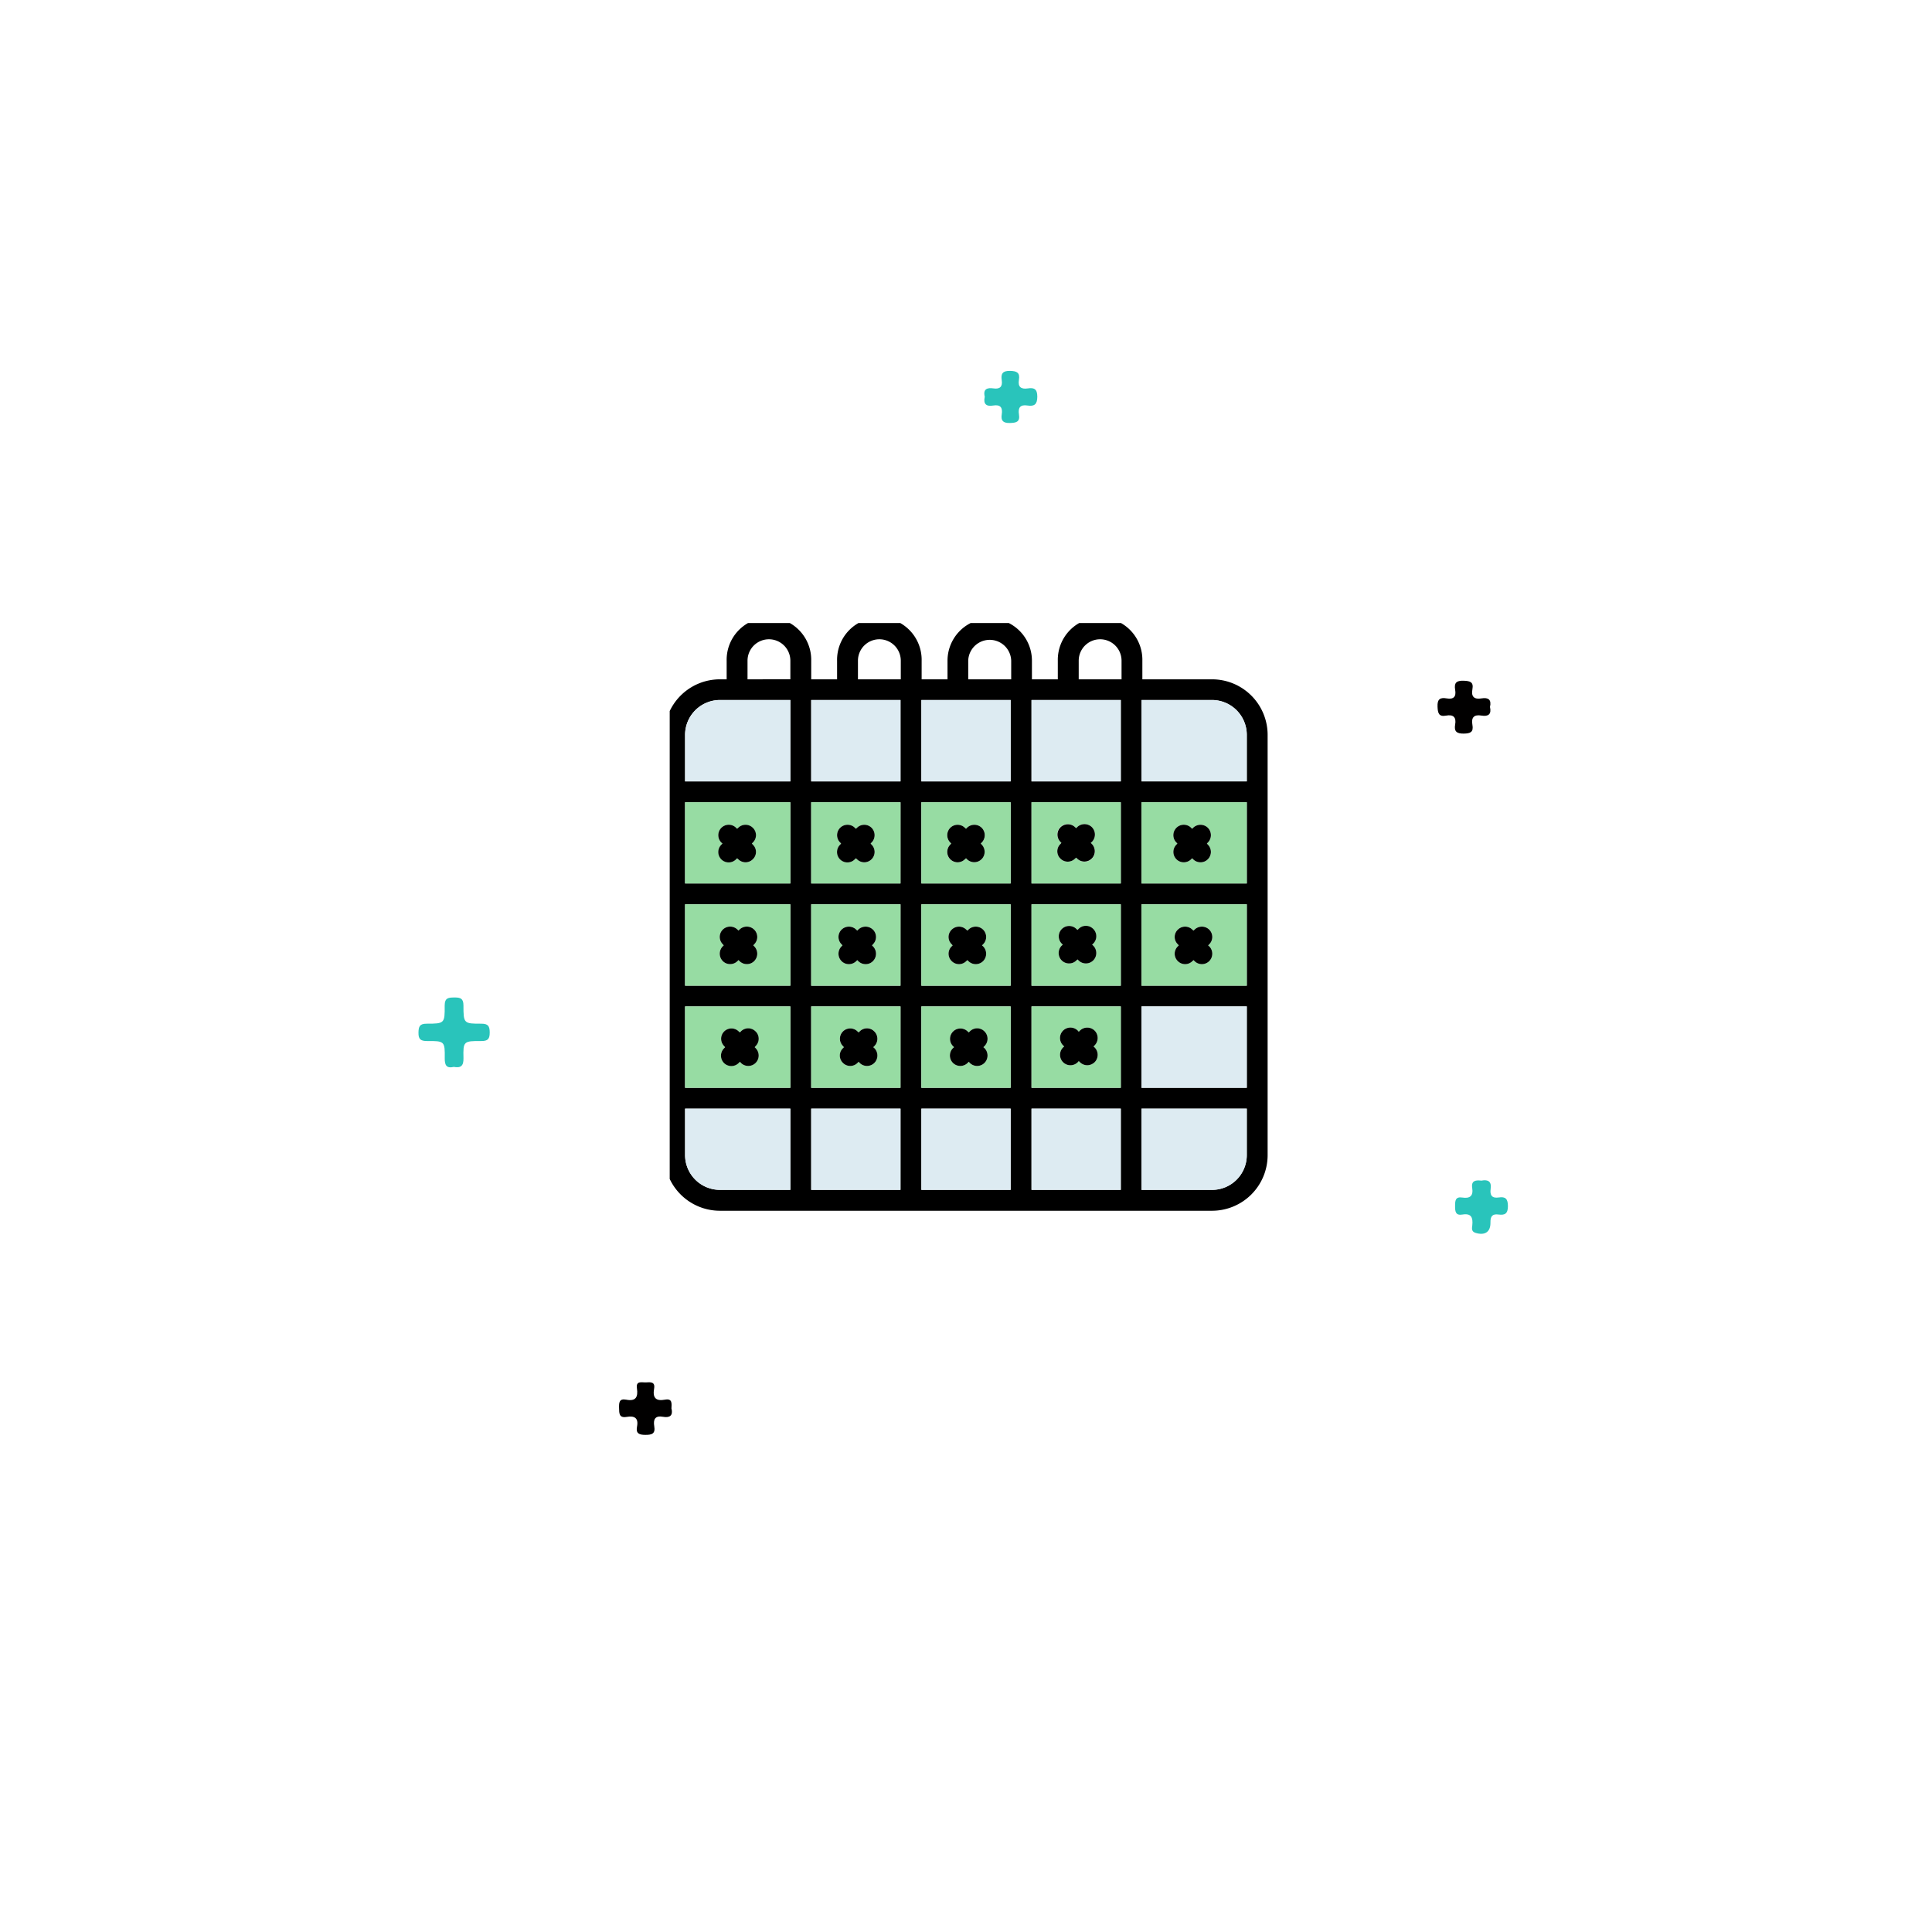 <svg xmlns="http://www.w3.org/2000/svg" xmlns:xlink="http://www.w3.org/1999/xlink" width="101.841" height="101.841" viewBox="0 0 101.841 101.841">
  <defs>
    <filter id="Trazado_127721" x="0" y="0" width="101.841" height="101.841" filterUnits="userSpaceOnUse">
      <feOffset dy="3" input="SourceAlpha"/>
      <feGaussianBlur stdDeviation="3" result="blur"/>
      <feFlood flood-opacity="0.161"/>
      <feComposite operator="in" in2="blur"/>
      <feComposite in="SourceGraphic"/>
    </filter>
    <clipPath id="clip-path">
      <rect id="Rectángulo_37348" data-name="Rectángulo 37348" width="32" height="31" transform="translate(0.282 0.243)" fill="none"/>
    </clipPath>
  </defs>
  <g id="Grupo_157824" data-name="Grupo 157824" transform="translate(9 6)">
    <g transform="matrix(1, 0, 0, 1, -9, -6)" filter="url(#Trazado_127721)">
      <path id="Trazado_127721-2" data-name="Trazado 127721" d="M41.92,0A41.92,41.92,0,1,1,0,41.92,41.92,41.92,0,0,1,41.92,0Z" transform="translate(9 6)" fill="#fff"/>
    </g>
    <g id="Grupo_156593" data-name="Grupo 156593" transform="translate(13.06 13.55)">
      <path id="Trazado_127053" data-name="Trazado 127053" d="M15.172,123.3c-.385.086-.474-.1-.47-.455.01-.9-.006-.916-.937-.91-.346,0-.454-.105-.448-.448.006-.319.065-.468.433-.467.934,0,.958-.015.948-.948,0-.422.2-.43.515-.433s.475.049.475.424c0,.944.019.961.942.957.357,0,.441.127.442.459s-.084.458-.441.456c-.94-.005-.963.012-.942.9.01.413-.143.534-.518.462" transform="translate(-13.318 -86.609)" fill="#29c4bb"/>
      <path id="Trazado_127054" data-name="Trazado 127054" d="M213.39,151.158c.344-.066.535.048.478.438-.047.326.065.508.426.452s.482.075.485.454c0,.4-.16.49-.5.444-.324-.044-.427.1-.421.42.01.505-.3.7-.791.546-.232-.073-.181-.258-.166-.4.041-.4-.051-.644-.522-.564-.365.062-.387-.167-.386-.447s.012-.506.382-.449c.4.062.588-.084.521-.506-.063-.4.195-.42.493-.385" transform="translate(-157.352 -108.476)" fill="#29c4bb"/>
      <path id="Trazado_127055" data-name="Trazado 127055" d="M210.218,69.017c.089.384-.087.515-.447.455-.39-.066-.549.094-.48.482s-.1.464-.459.468-.516-.107-.451-.472c.07-.388-.092-.548-.478-.476s-.435-.134-.45-.47c-.018-.395.136-.5.479-.438.374.065.513-.09.45-.454-.061-.349.052-.491.441-.477.343.012.541.061.468.454s.1.541.481.477c.36-.061.535.068.446.452" transform="translate(-153.737 -51.302)" fill="#010000"/>
      <path id="Trazado_127056" data-name="Trazado 127056" d="M54.541,186.388c.084.358-.093.49-.451.425-.421-.076-.52.143-.46.5.067.394-.124.455-.47.453-.331,0-.508-.077-.439-.433.091-.468-.143-.583-.546-.514s-.394-.19-.4-.474.006-.507.379-.434c.5.1.631-.142.563-.592-.065-.431.263-.307.482-.32s.491-.044.423.33c-.084.462.078.676.567.582.408-.078.358.206.346.479" transform="translate(-41.202 -131.68)" fill="#010000"/>
      <path id="Trazado_127057" data-name="Trazado 127057" d="M121.782,17.18c-.1-.409.13-.488.464-.439s.484-.092.431-.434.049-.5.442-.49c.362.007.527.1.464.473s.111.505.469.451c.331-.05.5.03.5.434s-.154.525-.515.468c-.381-.061-.511.113-.452.469.066.4-.148.445-.484.452-.359.007-.476-.128-.423-.457.058-.361-.076-.526-.453-.463s-.525-.09-.443-.464" transform="translate(-91.933 -15.817)" fill="#29c4bb"/>
    </g>
    <g id="Grupo_157150" data-name="Grupo 157150" transform="translate(26.02 26.598)">
      <g id="Grupo_157149" data-name="Grupo 157149" transform="translate(0 0)" clip-path="url(#clip-path)">
        <path id="Trazado_128940" data-name="Trazado 128940" d="M31.8,25.292v3a2.932,2.932,0,0,1-2.932,2.932H2.925A2.93,2.93,0,0,1,0,28.29V6.136A2.928,2.928,0,0,1,2.925,3.211h.359V2.229a2.229,2.229,0,1,1,4.457,0v.982H9.105V2.229a2.229,2.229,0,1,1,4.457,0v.982h1.364V2.229a2.225,2.225,0,1,1,4.45,0v.982h1.364V2.229a2.229,2.229,0,1,1,4.457,0v.982h3.673A2.93,2.93,0,0,1,31.8,6.136V25.292Zm-1.1,3V25.842h-5.55v4.281h3.717A1.833,1.833,0,0,0,30.7,28.29m0-7.837h-5.55v4.289H30.7Zm0-5.381h-5.55v4.289H30.7Zm0-5.381h-5.55v4.281H30.7Zm0-1.1V6.136A1.838,1.838,0,0,0,28.869,4.3H25.153V8.592ZM24.1,3.211V2.229a1.129,1.129,0,1,0-2.258,0v.982ZM24.06,25.842H19.354v4.281H24.06Zm0-5.388H19.354v4.289H24.06Zm0-5.381H19.354v4.289H24.06Zm0-5.381H19.354v4.281H24.06Zm0-1.1V4.3H19.354V8.592ZM18.283,3.211V2.229a1.133,1.133,0,0,0-2.265,0v.982Zm-.029,22.631H13.548v4.281h4.706Zm0-5.388H13.548v4.289h4.706Zm0-5.381H13.548v4.289h4.706Zm0-5.381H13.548v4.281h4.706Zm0-1.1V4.3H13.548V8.592ZM12.463,3.211V2.229a1.129,1.129,0,1,0-2.258,0v.982Zm-.015,22.631H7.741v4.281h4.706Zm0-5.388H7.741v4.289h4.706Zm0-5.381H7.741v4.289h4.706Zm0-5.381H7.741v4.281h4.706Zm0-1.1V4.3H7.741V8.592ZM6.642,30.123V25.842H1.092V28.29a1.838,1.838,0,0,0,1.833,1.833Zm0-9.67H1.092v4.289h5.55Zm0-5.381H1.092v4.289h5.55Zm0-5.381H1.092v4.281h5.55Zm0-1.1V4.3H2.925A1.843,1.843,0,0,0,1.092,6.136V8.592Zm0-5.381V2.229a1.129,1.129,0,1,0-2.258,0v.982Z" transform="translate(0 0)"/>
        <path id="Trazado_128941" data-name="Trazado 128941" d="M39.86,35.25V37.7a1.833,1.833,0,0,1-1.833,1.833H34.31V35.25Z" transform="translate(-9.157 -9.408)" fill="#ddebf2"/>
        <rect id="Rectángulo_37344" data-name="Rectángulo 37344" width="5.55" height="4.289" transform="translate(25.153 20.453)" fill="#ddebf2"/>
        <path id="Trazado_128942" data-name="Trazado 128942" d="M39.86,24.849H34.31V20.56h5.55ZM37.88,22.664a.544.544,0,0,0,0-.77.553.553,0,0,0-.777,0l-.051.051-.059-.051a.544.544,0,0,0-.77,0,.532.532,0,0,0,0,.77l.051.059-.051.051a.54.54,0,0,0,0,.777.54.54,0,0,0,.77,0l.059-.051.051.051a.549.549,0,0,0,.777,0,.553.553,0,0,0,0-.777l-.059-.051Z" transform="translate(-9.157 -5.488)" fill="#97dca3"/>
        <path id="Trazado_128943" data-name="Trazado 128943" d="M39.86,17.5H34.31V13.22h5.55Zm-2.053-2.155a.549.549,0,1,0-.777-.777l-.051.051-.051-.051a.549.549,0,0,0-.777.777l.051.051-.051.059a.544.544,0,0,0,0,.77.532.532,0,0,0,.389.161.544.544,0,0,0,.389-.161l.051-.051.051.051a.544.544,0,0,0,.389.161.532.532,0,0,0,.389-.161.544.544,0,0,0,0-.77l-.051-.059Z" transform="translate(-9.157 -3.528)" fill="#97dca3"/>
        <path id="Trazado_128944" data-name="Trazado 128944" d="M39.86,7.7v2.456H34.31V5.87h3.717A1.838,1.838,0,0,1,39.86,7.7" transform="translate(-9.157 -1.567)" fill="#ddebf2"/>
        <path id="Trazado_128945" data-name="Trazado 128945" d="M38.517,22.322a.544.544,0,0,1,0,.77l-.059.059.059.051a.553.553,0,0,1,0,.777.549.549,0,0,1-.777,0l-.051-.051-.059.051a.54.54,0,0,1-.77,0,.54.54,0,0,1,0-.777l.051-.051-.051-.059a.531.531,0,0,1,0-.77.544.544,0,0,1,.77,0l.059.051.051-.051a.553.553,0,0,1,.777,0" transform="translate(-9.794 -5.915)"/>
        <path id="Trazado_128946" data-name="Trazado 128946" d="M38.419,15a.553.553,0,0,1,0,.777l-.051.051.051.059a.544.544,0,0,1,0,.77.532.532,0,0,1-.389.161.544.544,0,0,1-.389-.161l-.051-.051-.051.051a.544.544,0,0,1-.389.161.532.532,0,0,1-.389-.161.544.544,0,0,1,0-.77l.051-.059-.051-.051A.549.549,0,1,1,37.539,15l.051.051L37.642,15a.553.553,0,0,1,.777,0" transform="translate(-9.769 -3.962)"/>
        <rect id="Rectángulo_37345" data-name="Rectángulo 37345" width="4.706" height="4.281" transform="translate(19.354 25.842)" fill="#ddebf2"/>
        <path id="Trazado_128947" data-name="Trazado 128947" d="M31.106,32.189H26.4V27.9h4.706Zm-1.378-2.236a.549.549,0,1,0-.777-.777l-.059.059-.051-.059a.549.549,0,0,0-.777.777l.059.059-.059.051a.553.553,0,0,0,0,.777.549.549,0,0,0,.777,0l.051-.059.059.059A.562.562,0,0,0,29.34,31a.576.576,0,0,0,.389-.161.553.553,0,0,0,0-.777l-.059-.051Z" transform="translate(-7.046 -7.447)" fill="#97dca3"/>
        <path id="Trazado_128948" data-name="Trazado 128948" d="M31.106,24.849H26.4V20.56h4.706Zm-1.452-2.221a.547.547,0,0,0-.777-.77l-.051.051-.059-.051a.547.547,0,0,0-.777.77l.059.059-.059.051a.553.553,0,0,0,0,.777.544.544,0,0,0,.389.161.532.532,0,0,0,.389-.161l.059-.051.051.051a.549.549,0,0,0,.777,0,.553.553,0,0,0,0-.777l-.059-.051Z" transform="translate(-7.046 -5.488)" fill="#97dca3"/>
        <path id="Trazado_128949" data-name="Trazado 128949" d="M31.106,17.5H26.4V13.22h4.706Zm-1.525-2.192a.549.549,0,1,0-.777-.777l-.051.051-.059-.051a.547.547,0,1,0-.77.777l.051.051-.051.059a.531.531,0,0,0,0,.77.54.54,0,0,0,.77,0l.059-.051.051.051a.547.547,0,1,0,.777-.77l-.059-.059Z" transform="translate(-7.046 -3.528)" fill="#97dca3"/>
        <path id="Trazado_128950" data-name="Trazado 128950" d="M31.106,5.87v4.289H26.4V5.87h4.706Z" transform="translate(-7.046 -1.567)" fill="#ddebf2"/>
        <path id="Trazado_128951" data-name="Trazado 128951" d="M30.276,29.582a.553.553,0,0,1,0,.777l-.059.059.059.051a.553.553,0,0,1,0,.777.576.576,0,0,1-.389.161.562.562,0,0,1-.389-.161l-.059-.059-.051.059a.549.549,0,0,1-.777,0,.553.553,0,0,1,0-.777l.059-.051-.059-.059a.549.549,0,0,1,.777-.777l.051.059.059-.059a.553.553,0,0,1,.777,0" transform="translate(-7.594 -7.853)"/>
        <path id="Trazado_128952" data-name="Trazado 128952" d="M30.176,22.27a.544.544,0,0,1,0,.77l-.059.059.059.051a.553.553,0,0,1,0,.777.549.549,0,0,1-.777,0l-.051-.051-.059.051a.532.532,0,0,1-.389.161.544.544,0,0,1-.389-.161.553.553,0,0,1,0-.777l.059-.051-.059-.059a.547.547,0,0,1,.777-.77l.059.051.051-.051a.54.54,0,0,1,.777,0" transform="translate(-7.567 -5.9)"/>
        <path id="Trazado_128953" data-name="Trazado 128953" d="M30.077,14.952a.553.553,0,0,1,0,.777l-.059.051.059.059a.547.547,0,0,1-.777.77l-.051-.051-.059.051a.54.54,0,0,1-.77,0,.531.531,0,0,1,0-.77l.051-.059-.051-.051a.547.547,0,0,1,.77-.777l.059.051.051-.051a.553.553,0,0,1,.777,0" transform="translate(-7.541 -3.948)"/>
        <rect id="Rectángulo_37346" data-name="Rectángulo 37346" width="4.706" height="4.281" transform="translate(13.548 25.842)" fill="#ddebf2"/>
        <path id="Trazado_128954" data-name="Trazado 128954" d="M23.186,32.189H18.48V27.9h4.706Zm-1.378-2.2a.547.547,0,0,0-.777-.77l-.051.051-.059-.051a.547.547,0,0,0-.777.77l.059.059-.059.051a.553.553,0,0,0,0,.777.549.549,0,0,0,.777,0l.059-.059.051.059a.549.549,0,0,0,.777,0,.553.553,0,0,0,0-.777l-.059-.051Z" transform="translate(-4.932 -7.447)" fill="#97dca3"/>
        <path id="Trazado_128955" data-name="Trazado 128955" d="M23.186,24.849H18.48V20.56h4.706Zm-1.452-2.185a.544.544,0,0,0,0-.77.553.553,0,0,0-.777,0l-.051.051-.059-.051a.544.544,0,0,0-.77,0,.531.531,0,0,0,0,.77l.051.059-.051.051a.54.54,0,0,0,0,.777.54.54,0,0,0,.77,0l.059-.051.051.051a.549.549,0,0,0,.777,0,.553.553,0,0,0,0-.777l-.059-.051Z" transform="translate(-4.932 -5.488)" fill="#97dca3"/>
        <path id="Trazado_128956" data-name="Trazado 128956" d="M23.186,17.5H18.48V13.22h4.706Zm-1.525-2.155a.549.549,0,0,0-.777-.777l-.051.051-.059-.051a.544.544,0,0,0-.77,0,.553.553,0,0,0,0,.777l.051.051L20,15.456a.544.544,0,0,0,0,.77.54.54,0,0,0,.77,0l.059-.051.051.051a.547.547,0,0,0,.777-.77L21.61,15.4Z" transform="translate(-4.932 -3.528)" fill="#97dca3"/>
        <path id="Trazado_128957" data-name="Trazado 128957" d="M23.186,5.87v4.289H18.48V5.87h4.706Z" transform="translate(-4.932 -1.567)" fill="#ddebf2"/>
        <path id="Trazado_128958" data-name="Trazado 128958" d="M22.356,29.64a.544.544,0,0,1,0,.77l-.059.059.059.051a.553.553,0,0,1,0,.777.549.549,0,0,1-.777,0l-.051-.059-.059.059a.549.549,0,0,1-.777,0,.553.553,0,0,1,0-.777l.059-.051-.059-.059a.547.547,0,0,1,.777-.77l.059.051.051-.051a.54.54,0,0,1,.777,0" transform="translate(-5.48 -7.867)"/>
        <path id="Trazado_128959" data-name="Trazado 128959" d="M22.257,22.322a.544.544,0,0,1,0,.77l-.059.059.059.051a.553.553,0,0,1,0,.777.549.549,0,0,1-.777,0l-.051-.051-.059.051a.54.54,0,0,1-.77,0,.54.54,0,0,1,0-.777l.051-.051-.051-.059a.531.531,0,0,1,0-.77.544.544,0,0,1,.77,0l.059.051.051-.051a.553.553,0,0,1,.777,0" transform="translate(-5.454 -5.915)"/>
        <path id="Trazado_128960" data-name="Trazado 128960" d="M22.159,15a.553.553,0,0,1,0,.777l-.051.051.051.059a.547.547,0,0,1-.777.77l-.051-.051-.059.051a.54.54,0,0,1-.77,0,.544.544,0,0,1,0-.77l.051-.059-.051-.051a.553.553,0,0,1,0-.777.544.544,0,0,1,.77,0l.059.051L21.382,15a.553.553,0,0,1,.777,0" transform="translate(-5.43 -3.962)"/>
        <rect id="Rectángulo_37347" data-name="Rectángulo 37347" width="4.706" height="4.281" transform="translate(7.741 25.842)" fill="#ddebf2"/>
        <path id="Trazado_128961" data-name="Trazado 128961" d="M15.266,32.189H10.56V27.9h4.706Zm-1.378-2.2a.547.547,0,1,0-.777-.77l-.051.051L13,29.22a.544.544,0,0,0-.77.77l.051.059-.051.051a.55.55,0,0,0,.381.938A.549.549,0,0,0,13,30.876l.059-.059.051.059a.549.549,0,0,0,.777,0,.553.553,0,0,0,0-.777l-.059-.051Z" transform="translate(-2.819 -7.447)" fill="#97dca3"/>
        <path id="Trazado_128962" data-name="Trazado 128962" d="M15.266,24.849H10.56V20.56h4.706Zm-1.452-2.185a.544.544,0,0,0,0-.77.553.553,0,0,0-.777,0l-.051.051-.051-.051a.553.553,0,0,0-.777,0,.544.544,0,0,0,0,.77l.051.059-.051.051a.553.553,0,0,0,0,.777.532.532,0,0,0,.389.161.544.544,0,0,0,.389-.161l.051-.051.051.051a.544.544,0,0,0,.389.161.532.532,0,0,0,.389-.161.553.553,0,0,0,0-.777l-.051-.051Z" transform="translate(-2.819 -5.488)" fill="#97dca3"/>
        <path id="Trazado_128963" data-name="Trazado 128963" d="M15.266,17.5H10.56V13.22h4.706Zm-1.525-2.155a.553.553,0,0,0,0-.777.544.544,0,0,0-.77,0l-.059.051-.051-.051a.549.549,0,0,0-.777.777l.051.051-.051.059a.547.547,0,0,0,.777.77l.051-.051.059.051a.54.54,0,0,0,.77,0,.544.544,0,0,0,0-.77L13.69,15.4Z" transform="translate(-2.819 -3.528)" fill="#97dca3"/>
        <path id="Trazado_128964" data-name="Trazado 128964" d="M15.266,5.87v4.289H10.56V5.87h4.706Z" transform="translate(-2.819 -1.567)" fill="#ddebf2"/>
        <path id="Trazado_128965" data-name="Trazado 128965" d="M14.437,29.64a.544.544,0,0,1,0,.77l-.059.059.059.051a.553.553,0,0,1,0,.777.549.549,0,0,1-.777,0l-.051-.059-.059.059a.54.54,0,0,1-.77,0,.54.54,0,0,1,0-.777l.051-.051-.051-.059a.544.544,0,0,1,.77-.77l.059.051.051-.051a.54.54,0,0,1,.777,0" transform="translate(-3.367 -7.867)"/>
        <path id="Trazado_128966" data-name="Trazado 128966" d="M14.339,22.322a.544.544,0,0,1,0,.77l-.051.059.051.051a.553.553,0,0,1,0,.777.532.532,0,0,1-.389.161.544.544,0,0,1-.389-.161l-.051-.051-.051.051a.544.544,0,0,1-.389.161.532.532,0,0,1-.389-.161.553.553,0,0,1,0-.777l.051-.051-.051-.059a.544.544,0,0,1,0-.77.553.553,0,0,1,.777,0l.051.051.051-.051a.553.553,0,0,1,.777,0" transform="translate(-3.342 -5.915)"/>
        <path id="Trazado_128967" data-name="Trazado 128967" d="M14.239,15a.553.553,0,0,1,0,.777l-.051.051.051.059a.544.544,0,0,1,0,.77.54.54,0,0,1-.77,0l-.059-.051-.051.051a.547.547,0,1,1-.777-.77l.051-.059-.051-.051A.549.549,0,1,1,13.359,15l.051.051L13.469,15a.544.544,0,0,1,.77,0" transform="translate(-3.316 -3.962)"/>
        <path id="Trazado_128968" data-name="Trazado 128968" d="M7.04,35.25v4.281H3.323A1.838,1.838,0,0,1,1.49,37.7V35.25Z" transform="translate(-0.398 -9.408)" fill="#ddebf2"/>
        <path id="Trazado_128969" data-name="Trazado 128969" d="M7.04,32.189H1.49V27.9H7.04Zm-1.833-2.2a.547.547,0,0,0-.777-.77l-.051.051L4.32,29.22a.544.544,0,1,0-.77.77l.051.059L3.55,30.1a.54.54,0,0,0,0,.777.54.54,0,0,0,.77,0l.059-.059.051.059a.549.549,0,0,0,.777,0,.553.553,0,0,0,0-.777l-.051-.051Z" transform="translate(-0.398 -7.447)" fill="#97dca3"/>
        <path id="Trazado_128970" data-name="Trazado 128970" d="M7.04,24.849H1.49V20.56H7.04ZM5.133,22.664a.544.544,0,0,0,0-.77.553.553,0,0,0-.777,0l-.051.051-.051-.051a.553.553,0,0,0-.777,0,.544.544,0,0,0,0,.77l.051.059-.051.051a.553.553,0,0,0,0,.777.532.532,0,0,0,.389.161.544.544,0,0,0,.389-.161l.051-.051.051.051a.544.544,0,0,0,.389.161.532.532,0,0,0,.389-.161.553.553,0,0,0,0-.777l-.051-.051Z" transform="translate(-0.398 -5.488)" fill="#97dca3"/>
        <path id="Trazado_128971" data-name="Trazado 128971" d="M7.04,17.5H1.49V13.22H7.04ZM5.06,15.346a.547.547,0,0,0-.77-.777l-.059.051-.051-.051a.549.549,0,0,0-.777.777l.059.051-.059.059a.547.547,0,0,0,.777.77l.051-.051.059.051a.54.54,0,0,0,.77,0,.531.531,0,0,0,0-.77L5.009,15.4Z" transform="translate(-0.398 -3.528)" fill="#97dca3"/>
        <path id="Trazado_128972" data-name="Trazado 128972" d="M7.04,5.87v4.289H1.49V7.7A1.843,1.843,0,0,1,3.323,5.87H7.04Z" transform="translate(-0.398 -1.567)" fill="#ddebf2"/>
        <path id="Trazado_128973" data-name="Trazado 128973" d="M5.9,29.64a.544.544,0,0,1,0,.77l-.051.059.051.051a.553.553,0,0,1,0,.777.549.549,0,0,1-.777,0l-.051-.059L5.01,31.3a.547.547,0,1,1-.77-.777l.051-.051L4.24,30.41a.544.544,0,0,1,.77-.77l.059.051.051-.051a.54.54,0,0,1,.777,0" transform="translate(-1.088 -7.867)"/>
        <path id="Trazado_128974" data-name="Trazado 128974" d="M5.8,22.322a.544.544,0,0,1,0,.77l-.051.059L5.8,23.2a.553.553,0,0,1,0,.777.532.532,0,0,1-.389.161.544.544,0,0,1-.389-.161l-.051-.051-.051.051a.544.544,0,0,1-.389.161.532.532,0,0,1-.389-.161.553.553,0,0,1,0-.777l.051-.051-.051-.059a.544.544,0,0,1,0-.77.553.553,0,0,1,.777,0l.051.051.051-.051a.553.553,0,0,1,.777,0" transform="translate(-1.063 -5.915)"/>
        <path id="Trazado_128975" data-name="Trazado 128975" d="M5.7,15a.54.54,0,0,1,0,.777l-.051.051.051.059a.531.531,0,0,1,0,.77.54.54,0,0,1-.77,0l-.059-.051-.051.051a.547.547,0,1,1-.777-.77L4.1,15.83l-.059-.051A.549.549,0,1,1,4.819,15l.051.051L4.929,15a.544.544,0,0,1,.77,0" transform="translate(-1.036 -3.962)"/>
      </g>
    </g>
  </g>
</svg>
